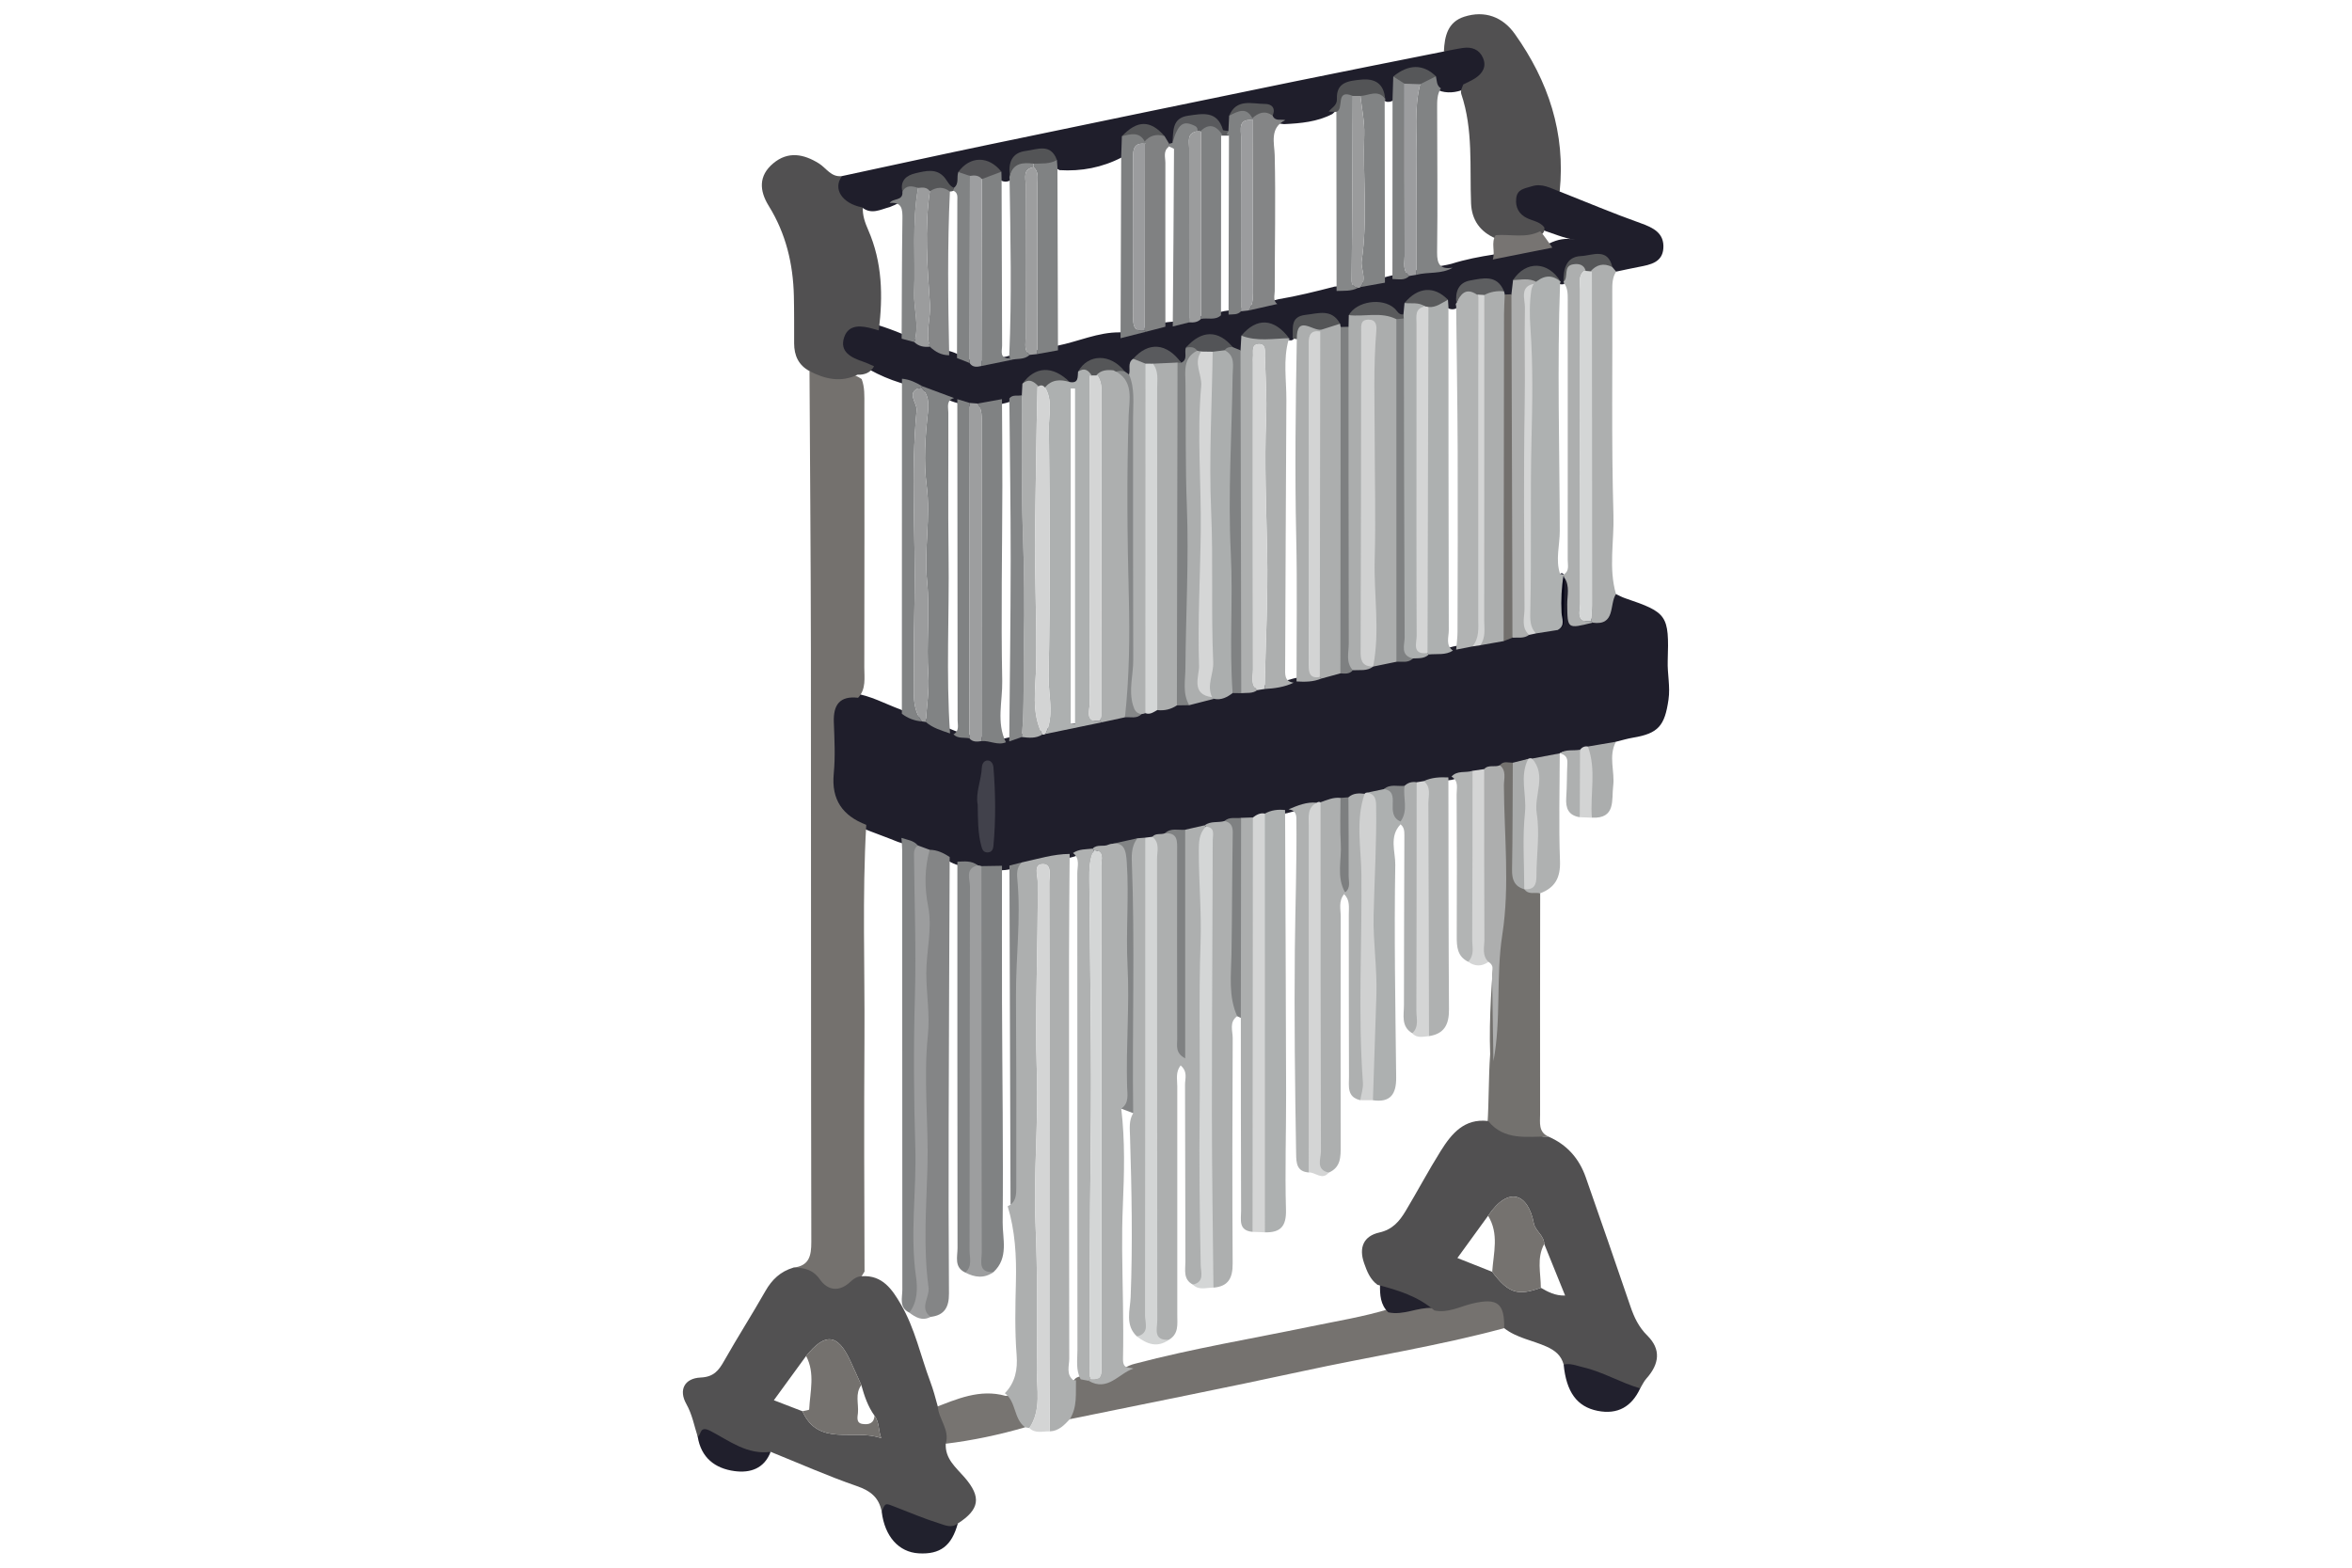 <svg width="480" viewBox="0 0 480 320">
<path fillRule="evenodd" clipRule="evenodd" fill="#1F1E2B" d="M329.792 121.268c.604.278 1.188.612 1.814.825 8.694 2.95 9.046 3.447 8.743 12.838-.085 2.631.549 5.195.158 7.896-.769 5.303-2.043 6.886-7.256 7.751-1.17.195-2.314.55-3.47.831-1.542 1.08-3.193 1.858-5.123 1.873-.785.094-1.562.246-2.335.421-1.325.579-2.679-.766-4.002.067l-.004.005c-1.383 1.424-3.321 1.25-5.02 1.764-.38.084-.767.137-1.15.185-1.138.075-2.211.495-3.335.64-.9.121-1.797.266-2.667.543-1.044.271-2.106.463-3.14.786-.7.202-1.415.323-2.135.426-1.44.147-2.858.392-4.202.97-.353.103-.714.157-1.079.185-1.629.17-3.247.39-4.82.868-.525.167-1.063.288-1.603.394l-2.681.635c-1.263.2-2.559.205-3.787.619-1.064.272-2.153.434-3.2.777-.352.112-.709.189-1.071.249-1.083.131-2.165.266-3.21.607-.534.158-1.079.26-1.63.332-1.298.125-2.542.533-3.821.75-.367.067-.739.105-1.111.136-1.864.118-3.621.729-5.41 1.189-.357.115-.722.194-1.09.259-1.292.154-2.572.363-3.808.793-.911.283-1.813.602-2.748.799-.763.147-1.535.189-2.31.213-1.147.006-2.283.114-3.382.479-1.308.341-2.685.335-3.963.816-1.311.372-2.593.859-3.952 1.044-1.312.154-2.655.058-3.93.504-.904.251-1.803.521-2.696.81-.546.17-1.105.271-1.671.337-.562.079-1.127.134-1.691.201-1.855.386-3.735.653-5.568 1.147-1.114.297-2.26.451-3.362.803-1.324.33-2.702.399-4.001.854-.384.119-.773.202-1.167.273-2.976.491-5.925 1.12-8.883 1.701-1.003.076-1.958.402-2.941.589-.595.122-1.196.179-1.801.2-1.199.029-2.398.025-3.593-.103-.388-.044-.771-.125-1.148-.224-1.26-.465-2.606-.476-3.911-.709-.739-.161-1.403-.496-2.053-.866-1.25-.729-2.639-1.11-3.998-1.57-.86-.303-1.691-.675-2.534-1.025-1.22-.514-2.483-.896-3.747-1.287-2.487-1.007-5.016-1.897-7.508-2.9-4.638-1.664-6.857-4.946-6.765-9.877.076-4.045-.101-8.096.08-12.139.146-3.275 1.643-5.364 5.194-5.435 3.378.479 6.343 2.157 9.489 3.312 1.362.671 2.802 1.141 4.255 1.574.352.1.691.236 1.025.383 1.552.866 3.248 1.39 4.898 2.021.327.116.646.256.964.394.952.409 1.982.542 2.972.812.821.241 1.655.404 2.514.427 1.555-.037 3.069.522 4.635.285.342-.09.686-.161 1.028-.24.879-.222 1.733-.525 2.623-.697 1.297-.205 2.629-.216 3.866-.746.371-.152.75-.266 1.135-.366 3.555-.979 7.296-.933 10.829-2.011 1.541-.431 3.053-.988 4.666-1.103 1.122-.075 2.261-.028 3.348-.411.352-.127.71-.226 1.07-.324.902-.246 1.789-.545 2.705-.746 1.309-.21 2.602-.501 3.893-.806.754-.146 1.519-.211 2.279-.302 1.701-.282 3.374-.68 5.032-1.15 1.31-.323 2.623-.641 3.937-.956.564-.122 1.139-.178 1.716-.203 1.125-.031 2.246-.11 3.327-.476.545-.158 1.103-.262 1.665-.337 1.872-.245 3.683-.752 5.492-1.264.359-.113.727-.188 1.097-.246 1.436-.201 2.915-.037 4.321-.495 1.448-.575 3.041-.49 4.507-.995.835-.206 1.67-.405 2.488-.672 1.186-.335 2.438-.32 3.609-.726.343-.123.691-.216 1.043-.3 1.445-.261 2.845-.738 4.304-.936 1.105-.102 2.211-.203 3.272-.566 1.095-.293 2.217-.462 3.3-.801 1.472-.378 3.021-.296 4.48-.75.36-.112.73-.188 1.104-.25 1.106-.14 2.215-.268 3.287-.608.538-.157 1.089-.258 1.646-.328 1.483-.125 2.891-.614 4.338-.917.727-.157 1.435-.396 2.166-.536 1.097-.191 2.206-.316 3.27-.673.541-.159 1.09-.263 1.645-.34 1.439-.234 2.913-.369 4.01-1.506 1.41-2.757-.316-5.97 1.279-8.687 1.342-.929 1.616.25 1.9 1.063.491 1.408.412 2.915.34 4.373-.143 2.858 1.103 3.596 3.642 2.603 1.812-.435 3.001-1.436 3.399-3.362.169-.812.33-1.92 1.684-1.664z"/><path fill-rule="evenodd" clip-rule="evenodd" fill="#74716E" d="M175.127 142.43c-3.76-.431-5.087 1.449-4.958 4.987.128 3.495.321 7.025-.015 10.491-.521 5.365 1.834 8.615 6.632 10.462-.838 14.58-.274 29.173-.366 43.761-.1 15.806-.049 31.612.015 47.415-2.733 4.739-5.98 5.568-9.92 2.264-1.452-1.22-3.382-1.599-4.628-3.052 3.212-.356 3.695-2.339 3.688-5.233-.09-40.184-.037-80.367-.084-120.551-.023-19.076-.186-38.152-.286-57.228 3.565.419 7.36-.651 10.648 1.634.642 1.697.549 3.47.55 5.226.018 17.879.027 35.758-.014 53.637-.003 2.117.408 4.382-1.262 6.187z"/><path fill-rule="evenodd" clip-rule="evenodd" fill="#1F1E2B" d="M318.3 39.092c5.487 2.168 10.927 4.472 16.482 6.445 2.653.942 4.896 2.05 4.676 5.169-.202 2.857-2.661 3.332-4.956 3.768-1.565.298-3.12.645-4.681.971-.675.275-.986-.173-1.294-.64-3.946-3.173-7.239-2.267-8.717 2.407-.177.35-.438.621-.774.816l-.572.004-.498-.274c-3.356-3.073-5.597-3.117-8.182-.151-.217.929-.333 1.89-.935 2.683-.499.395-1.059.473-1.663.324-.357-.162-.674-.386-.951-.662-3.774-3.282-6.892-2.559-8.278 1.936-.14.372-.349.699-.619.988-.545.307-1.107.335-1.686.109-.489-.326-.821-.789-1.117-1.279-2.533-1.814-4.898-2.356-6.786.863-.235.718-.478 1.433-1.071 1.953-2.566.302-4.427-2.399-7.146-1.638-1.223.342-2.817-.161-3.166 1.731-.155.77-.372 1.513-.855 2.15-.488.412-1.048.505-1.656.362-.355-.157-.67-.378-.944-.651-4.468-2.699-7.069-2.023-8.486 2.214-.191.343-.461.604-.814.772-.386.036-.749-.041-1.09-.223-3.845-3.075-5.199-3.094-8.122-.102-.208.935-.329 1.898-1.009 2.65-.783.442-1.498.27-2.176-.234-3.468-2.965-5.312-2.967-8.204.005-.326 1.054-.325 2.308-1.678 2.724-2.998-1.386-5.891-4.354-9.227-.618-.666.896-.725 2.109-1.528 2.933-.609.228-1.099-.017-1.559-.384-3.521-2.762-5.627-2.719-8.125.179-.365 1.136-.763 2.237-2.256 2.21-3.005-1.211-6.022-3.826-8.991.067-.207.731-.448 1.443-.919 2.053-.748.678-1.69.954-2.608 1.283-.556.192-1.125.332-1.701.446-1.524.332-3.031.781-4.616.731-.583.005-1.159-.053-1.731-.161-.927-.192-1.821-.511-2.732-.768-.364-.09-.718-.209-1.07-.337-2.084-.803-4.254-1.376-6.292-2.308-1.392-.619-2.859-1.021-4.306-1.49-2.128-.665-4.168-1.533-6.121-2.612-.952-.505-2.002-.768-2.969-1.228-2.255-1.073-3.856-2.74-3.242-5.345.632-2.677 2.883-3.266 5.364-3.116.805.048 1.589.218 2.344.498 1.719.536 3.415 1.151 5.079 1.848.845.384 1.696.761 2.583 1.05l3.065 1.037c1.278.596 2.576 1.141 3.973 1.406.687.176 1.337.447 1.975.749.777.365 1.541.758 2.342 1.069.819.291 1.651.352 2.502.143 1.787-.573 3.692-.464 5.479-1.017 1.31-.321 2.671-.38 3.958-.809.567-.16 1.144-.264 1.726-.342 1.368-.147 2.68-.551 4.009-.874 4.289-.836 8.341-2.787 12.817-2.735 1.704-.297 3.44-.412 5.104-.931 1.295-.357 2.556-.843 3.891-1.052.562-.092 1.129-.138 1.695-.19 1.123-.067 2.179-.497 3.288-.641.912-.128 1.814-.306 2.701-.565 1.258-.302 2.556-.395 3.798-.77.539-.151 1.087-.247 1.641-.31.922-.094 1.828-.266 2.711-.562.548-.182 1.105-.324 1.67-.443 1.922-.525 3.909-.731 5.822-1.292 3.878-.646 7.684-1.605 11.485-2.584 1.37-.2 2.784-.041 4.125-.495.368-.117.747-.202 1.126-.276 1.497-.228 2.945-.69 4.426-1.005.736-.157 1.453-.4 2.195-.542 1.116-.193 2.243-.331 3.324-.699.561-.167 1.129-.282 1.704-.372 2.294-.548 4.661-.677 6.945-1.259 2.844-.903 5.764-1.457 8.706-1.913 3.752-.753 7.529-1.356 11.25-2.24 1.675-.809 3.416-1.226 5.302-.731-2.421-.365-4.604-1.374-6.881-2.082-.636-.251-1.254-.524-1.875-.792-2.368-1.025-4.293-2.407-4.11-5.364.114-1.856 1.221-2.977 2.942-3.444 2.576-.7 5.116-1.072 6.76 1.806z"/><path fill-rule="evenodd" clip-rule="evenodd" fill="#75726F" d="M218.331 289.684c.015-2.655-.881-5.401.795-7.889.353-.572.907-.789 1.536-.883.608-.054 1.207.014 1.798.15 3.729 1.387 6.064-2.002 9.186-2.7 11.802-3.115 23.838-5.104 35.772-7.581 5.425-1.126 10.908-1.999 16.225-3.633 2.883-.32 5.74-2.081 8.663-.163 2.601-.61 5.246-1.078 7.785-1.882 1.742-.549 3.475-.732 5.172-.393 3.176.633 3.777 3.097 1.712 6.395-13.533 3.665-27.393 5.801-41.075 8.77-15.822 3.433-31.711 6.553-47.569 9.809z"/><path fill-rule="evenodd" clip-rule="evenodd" fill="#515051" d="M179.341 67.438l-1.15-.322c-2.346-.67-4.982-.999-5.904 1.71-1.023 3.005 1.461 4.2 3.911 5.016.748.25 1.457.613 2.185.924-.742 1.326-1.934 1.769-3.376 1.72-3.41 1.641-6.64.906-9.801-.74-2.256-1.215-3.133-3.188-3.138-5.657-.006-3.221.021-6.442-.053-9.662-.151-6.558-1.626-12.752-5.126-18.394-1.916-3.087-2.119-6.149.905-8.684 3.042-2.551 6.24-1.912 9.326.01 1.531.954 2.513 2.892 4.734 2.578-.261 3.229 1.977 4.798 4.231 6.356-.086 1.654.437 3.139 1.096 4.641 2.891 6.593 3.036 13.499 2.16 20.504z"/><path fill-rule="evenodd" clip-rule="evenodd" fill="#1F1E2B" d="M175.92 42.323c-4.093-.796-6.03-3.837-4.068-6.387 9.998-2.145 19.984-4.338 29.994-6.424 20.788-4.332 41.585-8.624 62.386-12.894 10.139-2.082 20.294-4.078 30.442-6.112.95-.788 1.995-1.375 3.237-1.559 2.356-.348 4.382.2 5.42 2.505.99 2.199-.029 3.907-1.783 5.272-.641.499-1.344.899-2.077 1.246-1.704.747-3.453 1.164-5.314.672-1.087-.35-1.651-1.195-2.053-2.187-2.184-2.535-4.427-2.208-6.7-.131-.299 1.276-.134 2.644-.794 3.841-.395.528-.936.681-1.561.624-.381-.103-.705-.304-.972-.594-.898-2.028-2.346-3.078-4.679-2.883-2.369.199-3.545 1.449-3.917 3.726-.153.936-.857 1.629-1.582 2.241-3.088 1.597-6.448 1.901-9.842 2.06-.976-.077-1.904-.265-2.512-1.146-2.478-2.906-5.081-2.878-7.554.092-.204.918-.332 1.863-.946 2.632-.779.517-1.468.345-2.175-.205-4.929-3.836-7.11-3.231-9.132 2.514-.292.275-.634.441-1.034.485-.876-.053-1.378-.629-1.82-1.289-3.021-2.776-4.324-2.73-6.909.255-.177 1.208-.225 2.45-1.057 3.455-3.991 2.066-8.24 2.875-12.709 2.596-.59-.278-.945-.774-1.222-1.336-.963-2.249-2.871-2.09-4.773-1.807-2.432.361-3.193 2.145-3.468 4.291-.142.373-.357.695-.638.977-.561.29-1.129.3-1.705.047-.479-.361-.796-.847-1.061-1.372-2.806-2.497-3.976-2.462-6.796.216-.281 1.094-.334 2.317-1.605 2.848-1.394.234-2.091-.894-3.06-1.532-3.056-2.009-5.598-1.091-7.003 2.484-.516 1.62-1.908 2.167-3.3 2.72-1.879.492-3.757 1.617-5.658.059z"/><path fill-rule="evenodd" clip-rule="evenodd" fill="#515051" d="M298.629 17.24c.836-.435 1.72-.798 2.498-1.317 1.491-.993 2.291-2.387 1.506-4.144-.748-1.674-2.249-2.252-4.023-2-1.319.187-2.624.481-3.936.727.132-3.102.771-6.017 4.152-7.095 4.199-1.34 7.85.038 10.322 3.517 6.853 9.644 10.381 20.225 9.151 32.164-1.857-.644-3.539-1.766-5.756-1.046-1.465.475-2.919.537-3.116 2.494-.187 1.852.596 3.182 2.176 3.967 1.188.589 2.609.715 3.521 1.841.269.844-.248 1.329-.816 1.793-2.956 1.477-6.013 1.172-9.094.517-3.158-1.338-4.864-3.769-4.998-7.15-.297-7.478.466-15.042-1.997-22.329-.214-.634.186-1.308.41-1.939z"/><path fill-rule="evenodd" clip-rule="evenodd" fill="#73716E" d="M315.972 231.991c-.398.021-.879-.095-1.181.087-4.6 2.75-8.216 1.404-11.219-2.622.303-4.742.201-9.499.542-14.251-.529-15.266 2.519-30.385 1.678-45.668-.243-4.419-.521-8.911.31-13.339.728-.943 1.725-.497 2.633-.509 1.304 1.461 1.02 3.274 1.037 4.987.056 4.967-.029 9.932.051 14.898.021 1.43-.413 2.977.679 4.241.294.267.595.536.906.785.849.779 2.171.784 2.916 1.744-.014 15.05-.046 30.099-.019 45.147.004 1.643-.371 3.555 1.667 4.5z"/><path fill-rule="evenodd" clip-rule="evenodd" fill="#AFB1B1" d="M314.323 182.345c-1.079-.266-2.395.373-3.225-.845 1.317-1.408 1.247-3.175 1.27-4.92.097-7.245.183-14.493.303-21.739l5.647-1.064c-.014 7.324-.218 14.655.047 21.969.123 3.381-.982 5.442-4.042 6.599z"/><path fill-rule="evenodd" clip-rule="evenodd" fill="#777471" d="M205.228 284.932c2.248-.333 3.607.218 3.381 2.914-.095 1.141.382 2.328.599 3.495-5.311 1.547-10.706 2.683-16.197 3.358-.726-2.463-2.387-4.611-2.459-7.296 4.721-1.834 9.396-3.946 14.676-2.471z"/><path fill-rule="evenodd" clip-rule="evenodd" fill="#21202D" d="M319.114 278.54c.28-.72.44-2 1.402-1.604 4.646 1.912 9.588 3.114 13.945 5.719.176.105.185.491.271.748-1.732 3.729-4.593 5.396-8.685 4.584-4.224-.841-6.383-3.846-6.933-9.447z"/><path fill-rule="evenodd" clip-rule="evenodd" fill="#21212D" d="M179.944 308.599c.124-1.7-.285-3.492 2.733-2.135 4.109 1.85 8.514 3.043 12.793 4.518-1.246 4.567-3.583 6.348-7.99 6.089-4.065-.241-6.924-3.455-7.536-8.472z"/><path fill-rule="evenodd" clip-rule="evenodd" fill="#201F2C" d="M142.391 293.266l.435-2.866 14.449 5.95c-1.313 3.445-4.179 4.361-7.367 3.934-4-.535-6.826-2.737-7.517-7.018z"/><path fill-rule="evenodd" clip-rule="evenodd" fill="#ABADAD" d="M324.063 152.382l5.72-.973c-1.586 2.943-.185 6.067-.565 9.062-.352 2.771.604 6.677-4.348 6.434-2.151-4.736-1.097-9.651-.807-14.523z"/><path fill-rule="evenodd" clip-rule="evenodd" fill="#AEB0B0" d="M318.322 153.771c1.26-.9 2.757-.471 4.131-.74 1.91 4.6 1.965 9.193-.053 13.778-2.328-.359-2.908-1.854-2.76-3.993.165-2.364.118-4.742.231-7.11.058-1.164-.522-1.698-1.549-1.935z"/><path fill-rule="evenodd" clip-rule="evenodd" fill="#D3D4D4" d="M322.4 166.81c.019-4.593.035-9.185.053-13.778.425-.492.934-.779 1.609-.649 1.753 4.758.434 9.689.807 14.523l-2.469-.096z"/><path fill-rule="evenodd" clip-rule="evenodd" fill="#ADAFAF" d="M243.441 262.213c-2.032-1.063-1.515-3.011-1.521-4.69-.05-12.038-.021-24.075-.077-36.114-.006-1.225.602-2.651-.901-3.932-1.072 1.375-.679 2.864-.682 4.223-.016 15.573.002 31.148.003 46.722 0 1.871.333 3.865-1.712 5.049-1.815.992-2.778.162-3.323-1.555-.334-1.055-.278-2.144-.279-3.225-.014-31.55-.002-63.1-.011-94.65 0-1.086.058-2.164.233-3.236.694-.811 1.733-.386 2.562-.713 2.869-1.067 3.277.703 3.29 2.879.039 6.238.01 12.476.016 18.714.007 6.187-.01 12.374.01 18.562-.008-12.205-.012-24.407.01-36.61.002-1.46-.312-3.015.82-4.273l4.004-.913.335.642c-.072 28.747 0 57.496.078 86.247.005 1.618.138 3.256-.223 4.848-.304 1.338-.655 2.781-2.632 2.025z"/><path fill-rule="evenodd" clip-rule="evenodd" fill="#ABADAD" d="M275.211 66.705l.054-2.375c3.488-1.827 6.869-2.081 10.048.677 1.165 3.392.672 6.932.77 10.394.259 9.211.28 18.447-.064 27.643-.354 9.433.272 18.834.077 28.249-.028 1.377-.081 2.721-1.112 3.792l-4.751.978c-1.436-3.636-.457-7.445-.673-11.16-.476-8.236.316-16.506.135-24.745-.235-10.665.007-21.322-.229-32.015-.581 1.332-.583 2.767-.584 4.167-.018 12.322-.083 24.643.215 36.966.183 7.567-.268 15.146-.095 22.721.033 1.464-.229 3.033 1.242 4.063-1.249.984-2.736.656-4.147.752-2.702-.874-1.955-3.214-1.966-5.045-.084-14.469-.043-28.939-.044-43.408-.001-5.544-.02-11.088.011-16.633.006-1.746-.167-3.55 1.113-5.021z"/><path fill-rule="evenodd" clip-rule="evenodd" fill="#848586" d="M193.815 174.926c-.073 18.238-.166 36.479-.21 54.716-.028 11.47-.022 22.938.062 34.405.02 2.731-.896 4.437-3.752 4.758-2.228.038-1.703-1.665-1.729-2.881-.335-15.655.104-31.313.049-46.969-.037-10.347-1.164-20.741.219-31.115.403-3.026-.863-6.144-.599-9.28.159-1.88.018-3.851 1.875-5.097 1.534.006 2.835.662 4.085 1.463z"/><path fill-rule="evenodd" clip-rule="evenodd" fill="#ADAFAF" d="M252.487 207.428c-1.682 1.21-.906 2.993-.915 4.494-.071 15.332-.105 30.664-.009 45.995.02 2.937-.858 4.672-3.919 4.917-1.738-1.78-1.271-4.042-1.28-6.16-.131-28.24.042-56.48-.036-84.719-.004-1.076.141-2.167-.234-3.217l-.211-.29c1.205-.907 2.697-.468 4.013-.855 2.931-.705 2.728 1.571 2.778 3.183.235 7.544.243 15.103-.15 22.634-.245 4.69 1.013 9.357-.037 14.018z"/><path fill-rule="evenodd" clip-rule="evenodd" fill="#ADB0B0" d="M262.264 165.343c.072 19.233.165 38.465.208 57.697.019 7.963-.251 15.93-.028 23.885.096 3.383-1.108 4.71-4.3 4.617-1.402-1.578-1.229-3.523-1.19-5.405.34-16.906-.222-33.814.21-50.729.202-7.945 0-15.952-.212-23.926-.05-1.88-.214-3.826 1.184-5.408 1.289-.727 2.68-.886 4.128-.731z"/><path fill-rule="evenodd" clip-rule="evenodd" fill="#808283" d="M204.487 176.727c0 9.343-.029 18.685.005 28.026.054 14.908.274 29.818.134 44.726-.032 3.398 1.279 7.277-1.885 10.188-2.136 1.051-3.001-.168-3.435-1.989-.316-1.324-.181-2.695-.182-4.047-.006-23.683-.015-47.366.015-71.048.002-1.981-.463-4.108 1.155-5.789l4.193-.067z"/><path fill-rule="evenodd" clip-rule="evenodd" fill="#ADAFAF" d="M274.305 182.525c-1.186 1.413-.68 3.104-.684 4.672-.038 15.56-.037 31.119-.011 46.678.005 2.23.056 4.396-2.432 5.482-2.003.784-2.288-.812-2.652-2.045-.384-1.301-.201-2.689-.201-4.038-.006-21.238-.019-42.475.013-63.714.003-1.986-.431-4.105 1.158-5.794 1.322-.471 2.615-1.07 4.078-.897 1.156 1.166 1.152 2.662 1.148 4.143-.017 4.963.091 9.925-.004 14.89l-.413.623z"/><path fill-rule="evenodd" clip-rule="evenodd" fill="#ACAEAE" d="M306.94 59.469c.073.211.125.429.156.65 1.175 1.513 1.03 3.305 1.032 5.05.016 20.111.016 40.223 0 60.334-.003 1.876.187 3.819-1.265 5.364l-4.778.844c-.539-1.159-.379-2.397-.379-3.607-.004-21.021-.011-42.041 0-63.061.002-1.487-.099-2.992.504-4.417 1.182-1.99 2.744-2.443 4.73-1.157zM273.486 66.082l.118.664c1.053 1.281.802 2.822.803 4.29.018 20.72.019 41.441-.003 62.162-.002 1.457.306 3.014-.854 4.255l-3.893 1.063-.57-.522c-.669-1.082-.749-2.293-.745-3.515.073-21.727-.225-43.454.105-65.175.064-.477.2-.94.388-1.383 1.112-1.71 2.561-2.586 4.651-1.839zM240.183 143.986c-1.218.812-2.555 1.124-4.008.957-1.233-1.142-1.22-2.661-1.217-4.153.031-22.104-.127-44.208.072-66.313 1.987-1.856 3.958-2.707 5.862.106.647 1.553.476 3.195.477 4.807.021 19.603.035 39.206-.009 58.809-.005 1.983.419 4.106-1.177 5.787z"/><path fill-rule="evenodd" clip-rule="evenodd" fill="#ABAEAE" d="M251.557 141.47c-1.123.859-2.316 1.491-3.804 1.175l-.668-.296c-.941-.754-1.118-1.772-1.065-2.906.964-20.625-.316-41.263.347-61.89.063-2.006-.282-4.079.885-5.924.789-.755 1.735-.875 2.759-.679 2.139.848 2.492 2.6 2.428 4.638-.593 18.521.425 37.048-.294 55.57-.135 3.444 1.209 6.962-.588 10.312z"/><path fill-rule="evenodd" clip-rule="evenodd" fill="#ADB0B0" d="M285.826 168.272c-2.38 2.459-1.03 5.617-1.075 8.269-.249 14.464.026 28.937.183 43.404.036 3.318-1.124 5.174-4.743 4.639-1.354-2.04-1.243-4.489-1.081-6.626.902-11.862.034-23.716.242-35.564.121-6.884.759-13.747-.323-20.604l3.415-.715c1.808-.741 2.308.451 2.635 1.819.33 1.381.201 2.858.895 4.163.127.428.078.833-.148 1.215z"/><path fill-rule="evenodd" clip-rule="evenodd" fill="#AEB0B0" d="M232.035 272.8c-2.501-2.304-1.391-5.462-1.292-8.004.429-10.958.205-21.891-.125-32.836-.048-1.601-.259-3.254.646-4.738-1.529-2.311-1.175-4.944-1.181-7.476-.03-14.591.208-29.182-.125-43.771-.044-1.934.104-3.842 2.168-4.864l1.602-.125c1.011 1.064 1.192 2.392 1.193 3.774.014 31.455.044 62.91-.052 94.366-.006 1.704.182 4.061-2.834 3.674z"/><path fill-rule="evenodd" clip-rule="evenodd" fill="#D3D5D5" d="M232.035 272.8c2.649-.642 1.636-2.805 1.639-4.347.058-32.488.049-64.979.053-97.468l1.445-.182c1.586 1.238.956 2.997.957 4.536.033 31.396.012 62.795.05 94.193.002 1.661-.933 4.151 2.373 3.937-2.372 1.716-4.483.891-6.517-.669z"/><path fill-rule="evenodd" clip-rule="evenodd" fill="#818384" d="M185.569 267.932c-2.143-1.045-1.417-2.996-1.418-4.668-.022-29.933-.021-59.866-.033-89.801 0-.812-.1-1.622-.153-2.434 1.166.407 2.479.494 3.352 1.541 1.196 4.381.601 8.894.554 13.289-.153 14.439.038 28.866.25 43.302.157 10.621-.339 21.252-.199 31.888.031 2.241 1.134 5.551-2.353 6.883z"/><path fill-rule="evenodd" clip-rule="evenodd" fill="#9C9D9E" d="M185.569 267.932c1.747-2.175 1.685-5.146 1.377-7.286-1.271-8.818.126-17.601-.146-26.397-.314-10.168-.381-20.415-.087-30.635.279-9.749-.096-19.515-.186-29.272-.007-.716.199-1.327.79-1.771l2.413.893c-1.072 3.838-1.065 7.686-.306 11.592.878 4.514-.379 9.033-.382 13.569-.002 4.228.773 8.412.32 12.723-.937 8.926.164 17.925-.086 26.923-.226 8.12-.883 16.377.222 24.494.277 2.04-1.964 4.238.416 6.041-1.687.901-3.036.113-4.345-.874z"/><path fill-rule="evenodd" clip-rule="evenodd" fill="#AFB1B1" d="M267.085 239.324c-2.457-.182-2.536-1.913-2.568-3.789-.237-13.879-.402-27.751-.265-41.637.088-8.941.424-17.889.316-26.838-.015-1.231-.543-1.69-1.6-1.863 1.846-.764 3.683-1.557 5.757-1.345-.431 1.993-.422 4.015-.425 6.042-.021 21.211.016 42.425-.006 63.639-.001 2 .318 4.096-1.209 5.791z"/><path fill-rule="evenodd" clip-rule="evenodd" fill="#ACAEAE" d="M247.753 142.645l-5.051 1.299c-1.806-.705-1.65-2.288-1.646-3.767.071-20.827-.029-41.654-.006-62.482.004-2.462.9-4.6 2.336-6.545.456-.1.911-.072 1.354.081 1.747 2.637 1.64 5.709 1.38 8.559-.739 8.089-.222 16.176-.13 24.244.133 11.607-.457 23.21-.024 34.813.051 1.362-.199 2.758 1.397 3.458l.39.34z"/><path fill-rule="evenodd" clip-rule="evenodd" fill="#AFB1B1" d="M295.591 158.691c.028 15.79.019 31.582.119 47.371.019 3.002-.92 4.966-4.074 5.431-.976-.888-1.302-2.047-1.295-3.302.099-16.251-.362-32.503.231-48.75 1.597-.762 3.296-.83 5.019-.75z"/><path fill-rule="evenodd" clip-rule="evenodd" fill="#D4D5D5" d="M258.135 166.073l.009 85.469-2.525-.097c-1.317-1.454-1.131-3.258-1.131-5.004-.01-24.866-.009-49.731-.004-74.598.002-1.758-.11-3.544 1.207-4.984.727-.529 1.476-.999 2.444-.786z"/><path fill-rule="evenodd" clip-rule="evenodd" fill="#9D9E9F" d="M200.294 176.793c.013 26.294.015 52.59.062 78.884.003 1.701-.854 4.131 2.385 3.989-1.893 1.35-3.812 1.091-5.741.089-.2-1.473-.334-2.945-.333-4.441.016-24.481.006-48.967.017-73.449.001-1.213-.107-2.447.292-3.623.411-1.212.894-2.372 2.563-1.606.262.006.514.056.755.157z"/><path fill-rule="evenodd" clip-rule="evenodd" fill="#ACAEAE" d="M255.69 166.859c-.023 28.195-.048 56.391-.072 84.586-2.941-.244-2.328-2.514-2.335-4.287-.048-13.124-.041-26.248-.05-39.374-1.692-3.868-.973-8.04-.932-11.968.084-8.342-.02-16.689.147-25.031.027-1.331-.182-2.725.838-3.844l2.404-.082z"/><path fill-rule="evenodd" clip-rule="evenodd" fill="#818384" d="M199.54 176.635c-2.667.655-1.583 2.833-1.587 4.354-.071 24.731-.044 49.461-.086 74.192-.003 1.544.621 3.282-.866 4.574-2.339-1.092-1.583-3.248-1.586-5.018-.044-26.279-.031-52.559-.031-78.839 1.441-.069 2.904-.258 4.156.737z"/><path fill-rule="evenodd" clip-rule="evenodd" fill="#ACADAD" d="M308.455 60.072l.332-2.901c1.743-1.354 3.416-1.871 4.845.421l-.222.299c-1.343 1.903-1.218 4.111-1.135 6.243.485 12.534-.407 25.067-.014 37.594.29 9.297-.031 18.58-.206 27.867-1.031.779-2.24.504-3.393.566-1.161-1.246-.843-2.807-.845-4.264-.023-20.486-.02-40.972-.008-61.458.004-1.48-.174-3 .646-4.367z"/><path fill-rule="evenodd" clip-rule="evenodd" fill="#D4D5D5" d="M267.085 239.324c.003-23.628.006-47.257.011-70.884.001-1.72-.351-3.569 1.63-4.588.239-.187.497-.215.771-.086.012 23.762.001 47.522.078 71.283.006 1.508-1.118 3.705 1.604 4.308-1.378 1.661-2.729-.128-4.094-.033z"/><path fill-rule="evenodd" clip-rule="evenodd" fill="#848687" d="M206.231 245.814c-.075-23.045-.15-46.09-.226-69.134l2.55-.646c1.203 12.604-.323 25.205-.063 37.815.233 11.296.049 22.6.049 34.002-1.667.52-1.378-1.532-2.31-2.037z"/><path fill-rule="evenodd" clip-rule="evenodd" fill="#AFB1B1" d="M230.412 76.436c.343-1.052-.383-2.389.852-3.204 1.483-.301 2.587.157 3.203 1.598.654 1.558.453 3.203.454 4.816.015 20.041.019 40.081-.004 60.122-.003 1.994.398 4.109-1.166 5.807-.254.092-.517.154-.786.186-1.943.747-2.179-.621-2.641-1.979-1.271-3.737-.146-7.512-.144-11.239.01-14.433-.497-28.875.017-43.296.152-4.275-.823-8.567.215-12.811z"/><path fill-rule="evenodd" clip-rule="evenodd" fill="#D0D1D1" d="M279.028 161.79c1.471.281 1.795 1.168 1.818 2.626.122 7.506-.353 14.992-.519 22.483-.117 5.343.737 10.747.573 16.146-.219 7.181-.473 14.358-.711 21.538l-2.583-.014c-1.383-2.652-1.107-5.564-1.086-8.366.124-16.132-.07-32.261-.026-48.391.006-2.122-.369-4.451 2.002-5.786.138-.17.315-.249.532-.236z"/><path fill-rule="evenodd" clip-rule="evenodd" fill="#ABAEAE" d="M286.418 64.177l.217-2.322c1.604-.672 3.308-1.773 4.105.968-.573 1.289-.444 2.661-.444 4.011-.015 20.623-.019 41.246.008 61.87.002 1.583-.401 3.304 1.027 4.588l.268.3c-.922.898-2.107.743-3.237.811-2.394.711-2.341-1.04-2.507-2.52-.379-3.374-.009-6.752-.034-10.129-.138-18.687-.001-37.374.082-56.06.095-.532.266-1.038.515-1.517z"/><path fill-rule="evenodd" clip-rule="evenodd" fill="#ADAEAE" d="M304.783 216.618c-.086-5.657-.161-11.312-.27-16.967-.021-1.141.63-2.459-.737-3.308-2.017-.368-2.002-2.048-2.017-3.468-.104-10.831-.073-21.663-.035-32.497.005-1.266.389-2.393 1.168-3.387.885-1.011 2.199-.289 3.209-.794 1.395 1.168.813 2.769.819 4.179.055 10.138 1.221 20.458-.317 30.355-1.349 8.681-.197 17.353-1.82 25.887z"/><path fill-rule="evenodd" clip-rule="evenodd" fill="#D4D5D5" d="M300.491 131.953c-.007-22.694-.019-45.389-.007-68.082.001-1.298-.403-2.75.916-3.748.531-.378 1.037-.326 1.521.093-.002 22.136 0 44.273-.019 66.411-.002 1.727.351 3.535-.816 5.085l-1.595.241z"/><path fill-rule="evenodd" clip-rule="evenodd" fill="#D4D6D6" d="M233.75 145.575l.021-71.352c.508-.555 1.01-.56 1.506.016 1.234 1.524.874 3.341.875 5.066.021 21.88.019 43.759.022 65.639-.755.41-1.466.994-2.424.631z"/><path fill-rule="evenodd" clip-rule="evenodd" fill="#D4D5D5" d="M312.056 129.596c-1.685-1.543-.924-3.566-.932-5.368-.063-13.837-.199-27.678.035-41.513.112-6.666-.072-13.323.047-19.978.031-1.624-1.218-4.5 2.205-4.847.704 23.801-.031 47.603.054 71.404l-1.409.302z"/><path fill-rule="evenodd" clip-rule="evenodd" fill="#858788" d="M230.412 76.436c1.227 2.85.824 5.854.826 8.816.01 16.491-.024 32.982.036 49.474.012 3.058-.965 6.089-.06 9.19.311 1.067.664 1.7 1.751 1.845-.973 1.018-2.236.543-3.385.66-1.478-4.43-.76-9.041-.542-13.477.27-5.465-.203-10.873-.123-16.298.161-10.925-.604-21.853.366-32.799.183-2.069 1.264-5.778-2.136-7.426.425-1.615 1.314-1.438 2.371-.615l.896.63z"/><path fill-rule="evenodd" clip-rule="evenodd" fill="#AEB0B0" d="M278.497 162.027c-1.882 5.416-.719 11.012-.659 16.474.158 14.162-.724 28.335.308 42.49.086 1.173-.347 2.385-.537 3.579-2.781-.626-2.299-2.88-2.306-4.792-.04-11.028-.025-22.058-.037-33.087-.002-1.457.281-2.99-.96-4.166l.207-.375c-.173-5.189-.063-10.382-.08-15.573-.004-1.319-.146-2.684.758-3.831.965-.864 2.122-.854 3.306-.719z"/><path fill="#ADAFAF" d="M262.277 136.25c.075-18.198.146-36.396.25-54.593.022-4.103-.698-8.237.453-12.299l.182-.121-.08-.203c-3.184-1.356-6.438-1.418-9.742-.523l-.17 2.995c-1.19 1.506-1.055 3.298-1.06 5.047-.066 19.994-.015 39.988.009 59.981.003 1.729-.246 3.559 1.197 4.958 1.104-.117 2.278.138 3.263-.616-1.405-1.159-.861-2.767-.863-4.183-.033-20.871-.02-41.741-.017-62.612 0-.406-.038-.817.009-1.219.113-.997-.403-2.517 1.127-2.612 1.601-.098 1.278 1.437 1.308 2.438.13 4.273.42 8.557.248 12.821-.366 9.121.046 18.22.214 27.332.173 9.259-.316 18.532-.515 27.799 2.04-.116 4.048-.384 5.916-1.287-1.941-.273-1.734-1.76-1.729-3.103z"/><path fill="#ACAEAE" d="M268.321 133.601c-.02-20.464-.036-40.928-.004-61.39.003-1.594-.335-3.304 1.117-4.555l.261-.369c-.984-1.946-2.795-1.945-4.439-1.504-1.627.436-.837 1.976-1.003 3.111.153.018.288.129.401.349-.241 13.475-.422 26.946-.12 40.426.22 9.806.058 19.62.065 29.43 1.721.108 3.429.1 5.058-.584l-.311-.327c-1.418-1.287-1.023-3.003-1.025-4.587z"/><path fill="#D4D5D5" d="M258.604 112.841c-.168-9.112-.58-18.211-.214-27.332.172-4.264-.118-8.548-.248-12.821-.029-1.001.293-2.536-1.308-2.438-1.53.095-1.014 1.615-1.127 2.612-.047.401-.009.813-.009 1.219-.003 20.871-.017 41.742.017 62.612.002 1.417-.542 3.024.863 4.183l1.511-.237c.199-9.266.688-18.538.515-27.798z"/><path fill-rule="evenodd" clip-rule="evenodd" fill="#828485" d="M232.125 171.11c-1.089 1.364-1.205 3.093-1.145 4.627.669 17.159.053 34.324.283 51.484l-2.434-.919c.007-8.326.017-16.649.022-24.976.005-8.482-.038-16.967.044-25.449.02-2.018-.193-3.538-2.683-3.461 1.972-.434 3.943-.869 5.913-1.306z"/><path fill-rule="evenodd" clip-rule="evenodd" fill="#808283" d="M251.557 141.47c-.694-9.505.106-19.015-.372-28.553-.606-12.1.214-24.27.375-36.409.024-1.817.588-3.893-1.632-5.014.191-1.144.743-1.353 1.651-.636l1.591.648.146 69.987-1.759-.023z"/><path fill-rule="evenodd" clip-rule="evenodd" fill="#D4D5D5" d="M290.572 159.441c1.566 1.253.926 2.994.933 4.544.067 15.836.093 31.673.13 47.509-1.185.08-2.431.518-3.416-.582-.896-9.727-.08-19.474-.342-29.21-.152-5.68-.065-11.37-.006-17.056.019-1.751-.15-3.558 1.242-4.968l1.459-.237z"/><path fill-rule="evenodd" clip-rule="evenodd" fill="#ADAFAF" d="M289.113 159.678c-.011 15.542-.003 31.086-.059 46.628-.004 1.551.589 3.282-.836 4.604-2.334-1.399-1.698-3.704-1.697-5.771.005-11.563.051-23.125.088-34.688.003-.828-.058-1.617-.783-2.178l-.007-.584c-.308-2.498-.912-5.027.831-7.289.699-.661 1.524-.884 2.463-.722z"/><path fill-rule="evenodd" clip-rule="evenodd" fill="#7F8182" d="M286.492 65.014c.043 21.687.066 43.375.171 65.063.009 1.545-.968 3.722 1.698 4.326-.974.985-2.223.602-3.379.681-.004-23.313-.008-46.625-.011-69.938.467-.521.982-.466 1.521-.132z"/><path fill="#ADB0B0" d="M295.67 128.677c-.061-22.028-.06-44.057-.072-66.085l-.096-1.406c-2.233-.355-3.866.456-4.855 2.5-.302.913-.332 1.86-.332 2.811-.02 20.864-.011 41.729-.004 62.594 0 1.356-.021 2.72.721 3.941l.567.561c1.653-.185 3.397.202 4.919-.792-1.551-1.107-.844-2.742-.848-4.124z"/><path fill="#B1B3B3" d="M301.716 60.724c-.105-1.569-1.078-2.027-2.47-1.909-1.931.166-1.301 2.06-2.027 3.041-.145.175-.158.36-.045.556.106 9.873.271 19.747.309 29.62.047 12.322-.001 24.644-.032 36.966-.003 1.202-.179 2.403-.274 3.605l3.315-.649c1.468-1.721 1.188-3.809 1.191-5.823.028-21.802-.033-43.604.033-65.407z"/><path fill-rule="evenodd" clip-rule="evenodd" fill="#7F8182" d="M244.32 71.592c-2.921 1.437-2.412 4.28-2.383 6.637.11 8.375-.047 16.747.28 25.133.427 10.988-.217 22.017-.294 33.028-.018 2.523-.628 5.158.778 7.554l-2.52.042.132-69.982c.271-.354.52-.338.746.044 1.46-.676.545-2.099.974-3.099 1.059-.839 1.949-1.086 2.287.643z"/><path fill-rule="evenodd" clip-rule="evenodd" fill="#B2B4B4" d="M299.614 196.311c-2.18-1.083-2.332-3.001-2.32-5.143.051-9.668.023-19.335-.025-29.004-.006-1.272.479-2.769-1.045-3.641 1.175-1.333 2.891-.701 4.299-1.185 1.203 1.167 1.151 2.691 1.153 4.181.02 10.174.053 20.348-.031 30.521-.014 1.636.417 3.698-2.031 4.271z"/><path fill-rule="evenodd" clip-rule="evenodd" fill="#7E8081" d="M273.55 137.452c.018-23.568.036-47.138.055-70.706l1.606-.041c.006 21.555-.007 43.111.047 64.666.005 1.821-.662 3.82.837 5.441-.691.838-1.631.69-2.545.64z"/><path fill-rule="evenodd" clip-rule="evenodd" fill="#73706D" d="M308.455 60.072c.058 18.636.117 37.272.174 55.908.014 4.728.021 9.455.034 14.182l-1.799.706c.024-22.231.046-44.464.08-66.696.003-1.351.099-2.702.152-4.052l1.359-.048z"/><path fill-rule="evenodd" clip-rule="evenodd" fill="#D4D5D5" d="M299.614 196.311c1.369-1.332.826-3.052.835-4.604.064-11.455.059-22.912.073-34.368l2.37-.347c.007 11.586-.005 23.171.049 34.759.006 1.55-.556 3.267.835 4.593-1.395.962-2.782.956-4.162-.033z"/><path fill-rule="evenodd" clip-rule="evenodd" fill="#7F8182" d="M241.879 169.361v46.67c-2.053-1.067-1.628-2.571-1.632-3.911-.035-12.838-.033-25.677-.016-38.515.003-1.814.221-3.682-2.498-3.515 1.219-1.171 2.747-.583 4.146-.729zM253.287 166.941c-.018 13.614-.037 27.229-.054 40.843l-.746-.354c-1.829-4.057-1.229-8.481-1.165-12.607.131-8.301.135-16.605.259-24.907.018-1.251-.402-2.07-1.686-2.322.996-.929 2.251-.496 3.392-.653z"/><path fill-rule="evenodd" clip-rule="evenodd" fill="#D1D2D2" d="M312.671 154.841c3.03 3.455.354 7.445.947 11.19.66 4.152-.063 8.513-.057 12.783.003 1.796-.474 2.857-2.463 2.686l-.025.016c-.986-1.391-1.196-2.969-1.222-4.631-.097-6.097.142-12.19.169-18.286.007-1.524.164-3.02 1.876-3.7.25-.15.507-.17.775-.058z"/><path fill-rule="evenodd" clip-rule="evenodd" fill="#A9ABAB" d="M311.896 154.899c-1.841 3.531-.296 7.295-.676 10.955-.539 5.172-.145 10.438-.147 15.662-2.029-.591-2.528-1.996-2.493-4.003.13-7.273.115-14.549.154-21.824l3.162-.79z"/><path fill-rule="evenodd" clip-rule="evenodd" fill="#41414B" d="M199.534 164.245c-.496-2.341.725-4.92.849-7.616.034-.735.468-1.42 1.198-1.403.722.018 1.109.721 1.167 1.448.426 5.334.49 10.668-.009 16.002-.068.725-.356 1.318-1.213 1.322-.874.005-1.084-.669-1.262-1.332-.709-2.624-.687-5.316-.73-8.421z"/><path fill-rule="evenodd" clip-rule="evenodd" fill="#7D7F80" d="M275.19 162.746c.022 5.354.073 10.705.042 16.057-.007 1.135.469 2.442-.721 3.348-1.82-3.172-.678-6.622-.884-9.939-.191-3.104-.05-6.227-.054-9.342l1.617-.124z"/><path fill-rule="evenodd" clip-rule="evenodd" fill="#848687" d="M286.65 160.4c-.379 2.417.842 5.018-.831 7.289-1.665-.738-1.64-2.207-1.588-3.684.049-1.373.035-2.701-1.788-2.931 1.262-1.108 2.796-.509 4.207-.674z"/><path fill-rule="evenodd" clip-rule="evenodd" fill="#050317" d="M319.127 117.271c.076.205.123.415.137.634-.04 2.543-.064 5.086-.129 7.627-.029 1.156.32 2.495-1.224 3.059.155-3.814.311-7.63.467-11.446.295-.227.545-.185.749.126z"/><path fill="#525152" d="M196.84 301.556c-1.762-2.031-3.981-3.771-3.83-6.856.877-2.841-1.448-5.003-1.627-7.618-.455-1.688-.907-3.393-1.519-5.021-1.985-5.282-3.136-10.904-6.011-15.817-1.753-2.998-3.732-6.008-7.951-5.737-1.003.008-1.718.551-2.426 1.201-2.232 2.045-4.533 1.743-6.15-.553-1.448-2.054-3.271-2.412-5.438-2.396-2.583.769-4.344 2.417-5.68 4.768-2.723 4.792-5.699 9.44-8.411 14.237-1.122 1.984-2.125 3.301-4.816 3.421-3.299.147-4.519 2.543-2.918 5.385 1.211 2.152 1.606 4.451 2.328 6.697.812-.433.293-2.385 2.672-1.14 3.754 1.964 7.454 4.884 12.212 4.224 5.86 2.362 11.647 4.937 17.611 6.997 2.817.971 4.529 2.38 5.058 5.252.751-1.939.699-1.805 2.916-.942 2.901 1.131 5.779 2.343 8.753 3.276 1.258.395 2.561 1.072 3.857.049 4.468-2.877 4.86-5.405 1.37-9.427zm-33.083-13.491c-1.836-.71-3.672-1.417-5.825-2.247l6.583-9.034c3.873-4.795 6.433-4.544 8.975.896.783 1.675 1.529 3.366 2.292 5.05.612 2.202 1.333 4.358 2.689 6.239 1.02 1.332.766 2.943 1.366 4.593-5.589-2.017-12.764 1.894-16.08-5.497z"/><path fill="#74716E" d="M175.98 290.653c-1.316-.211-.96-1.448-.889-2.245.167-1.896-.628-3.924.69-5.678-.763-1.684-1.509-3.375-2.292-5.05-2.542-5.44-5.102-5.691-8.975-.896 1.867 3.536.805 7.258.626 10.916-.007.143-.903.244-1.384.365 3.316 7.391 10.491 3.479 16.079 5.497-.6-1.649-.346-3.261-1.366-4.593-.094 1.645-1.262 1.882-2.489 1.684z"/><path fill-rule="evenodd" clip-rule="evenodd" fill="#22212D" d="M283.323 267.872c-1.616-1.54-1.71-3.542-1.689-5.578 1.893-1.167 10.115 2.447 10.673 4.691-3.042-.176-5.892 1.579-8.984.887z"/><path d="M303.688 248.167c-2.087 2.875-4.175 5.751-6.262 8.623l7.105 2.815c.27-3.852 1.436-7.774-.843-11.438z" fill="none"/><path fill="#515051" d="M336.21 272.645c-1.793-1.777-2.717-3.762-3.486-6.026-2.984-8.78-6.039-17.535-9.094-26.29-1.35-3.869-3.858-6.705-7.658-8.337-4.356-.021-8.952.892-12.263-3.165-4.859-.588-7.462 2.569-9.663 6.074-2.515 4.006-4.729 8.197-7.163 12.257-1.289 2.153-2.688 3.819-5.407 4.43-3.205.722-4.199 3.073-3.087 6.251.575 1.644 1.218 3.313 2.729 4.418 4.176 1.083 8.26 2.345 11.608 5.233 2.787.604 5.212-.813 7.781-1.413 5.102-1.191 6.551-.082 6.467 5.029 2.537 2 5.754 2.469 8.611 3.749 1.797.806 3.031 1.803 3.528 3.686 1.38-.327 2.619.232 3.926.535 4.09.947 7.693 3.166 11.693 4.327.413-.67.736-1.419 1.254-1.996 2.702-3.018 3.01-5.998.224-8.762zm-21.75-9.779c-4.738 1.716-6.655 1.089-9.928-3.261l-7.105-2.815c2.087-2.872 4.175-5.748 6.262-8.623 4.186-6.2 8.171-4.542 9.33 1.506.31 1.607 2.101 2.496 2.132 4.257 1.377 3.401 2.754 6.802 4.262 10.521-2.033.057-3.499-.742-4.953-1.585z"/><path fill="#75726F" d="M315.15 253.93c-.031-1.761-1.822-2.649-2.132-4.257-1.159-6.048-5.145-7.706-9.33-1.506 2.278 3.664 1.112 7.586.844 11.438 3.272 4.35 5.189 4.977 9.928 3.261-.012-2.998-.891-6.062.69-8.936z"/><path fill="#818384" d="M282.76 20.355l-.076-.204c-1.518-2.815-3.29-2.317-5.146-.634l.104.072c.278 2.639.872 5.291.778 7.917-.308 8.561.734 17.141-.521 25.7-.251 1.712 1.115 3.614-.221 5.384l4.965-.889c-.019-12.405-.038-24.812-.056-37.217l.173-.129zM293.287 51.536c.138-9.86.011-19.722.006-29.584 0-1.343-.02-2.718.767-3.92-.919-.577-.8-1.585-1.013-2.454-1.558-.362-2.631.33-3.573 1.294.12.093.239.197.358.319-1.282 5.001-.642 10.101-.714 15.156-.114 7.913-.052 15.828-.063 23.743 2.441-.636 5.112-.082 7.413-1.437-2.424.347-3.216-.564-3.181-3.117z"/><path fill="#858788" d="M275.842 57.164c.145-12.527.173-25.056.233-37.583l.111-.075c-1.588-1.439-2.884-1.93-2.986 1.456-.021.662-.282 1.258-.472 1.874l.042 36.554c1.469-.059 2.968.101 4.342-.617-.799-.238-1.284-.452-1.27-1.609z"/><path fill="#7F8182" d="M286.658 52.213c-.036-11.712-.022-23.423-.024-35.135.172-.14.342-.251.512-.349-.542-.94-1.4-1.42-2.807-1.113l-.149 4.745c-.006 12.197-.013 24.394-.02 36.59 1.191.017 2.446.394 3.451-.623-1.458-1.101-.958-2.7-.963-4.115z"/><path fill="#9C9D9F" d="M289.118 32.348c.072-5.056-.568-10.155.714-15.156-.119-.122-.238-.227-.358-.319-.757-.587-1.534-.599-2.328-.143-.17.098-.34.209-.512.349.002 11.712-.012 23.423.024 35.135.005 1.415-.495 3.013.963 4.115l1.434-.238c.011-7.915-.051-15.83.063-23.743z"/><path fill="#9A9B9C" d="M277.897 53.206c1.256-8.56.214-17.14.521-25.7.094-2.626-.5-5.277-.778-7.917l-.104-.072c-.447-.358-.898-.36-1.351-.012l-.111.075c-.061 12.528-.089 25.057-.233 37.583-.014 1.158.471 1.371 1.271 1.609.214.017.401-.044.564-.183 1.337-1.769-.03-3.671.221-5.383z"/><path fill-rule="evenodd" clip-rule="evenodd" fill="#777472" d="M304.649 52.971c.554-1.613-.424-3.406.584-4.967 3.028-.25 6.162.695 9.081-.803.945 1.03 1.676 2.222 2.491 3.349l-12.156 2.421z"/><path fill-rule="evenodd" clip-rule="evenodd" fill="#555658" d="M323.339 55.272c-3.146-2.513-2.899 1.396-4.266 2.253-.018-2.598.528-5.133 3.589-5.256 2.226-.09 5.458-1.815 6.382 2.244l-4.177.892c-.55.43-1.056.352-1.528-.133z"/><path fill-rule="evenodd" clip-rule="evenodd" fill="#545557" d="M264.654 69.243l-.852-.172c.162-1.997-.622-4.444 2.66-4.803 2.613-.287 5.33-1.316 7.023 1.815l-3.791 1.205c-1.787.372-5.11-3.212-5.04 1.955z"/><path fill-rule="evenodd" clip-rule="evenodd" fill="#555659" d="M263.082 69.034c-3.26.063-6.553.721-9.742-.523 3.136-3.755 6.692-3.565 9.742.523z"/><path fill-rule="evenodd" clip-rule="evenodd" fill="#555658" d="M229.516 75.806c-.885-.161-1.741-.211-2.37.615l-3.227.215c-.514.41-1.03.359-1.547.005-.721-.457-1.421-.977-2.359-.788 2.061-3.694 6.655-3.717 9.503-.047z"/><path fill-rule="evenodd" clip-rule="evenodd" fill="#57585A" d="M213.297 79.14l-1.558-.177-3.086-.625c2.587-3.624 6.21-3.759 9.647-.359l-5.003 1.161z"/><path fill-rule="evenodd" clip-rule="evenodd" fill="#595A5D" d="M241.061 74.049c-.251.015-.5 0-.746-.044l-5.037.234-1.506-.016-2.507-.991c3.138-3.545 6.865-3.234 9.796.817z"/><path fill-rule="evenodd" clip-rule="evenodd" fill="#595A5C" d="M286.492 65.014l-1.521.131c-3.128-1.563-6.479-.448-9.707-.815 1.568-2.838 6.825-3.664 9.34-1.371.57.52.83 1.356 1.813 1.218l.075.837z"/><path fill-rule="evenodd" clip-rule="evenodd" fill="#535457" d="M244.32 71.592c-.577-.878-1.433-.758-2.286-.643 3.177-3.612 6.604-3.645 9.545-.091-.653-.052-1.251.035-1.651.637l-2.442.3c-.789.554-1.569.594-2.341-.036l-.825-.167z"/><path fill-rule="evenodd" clip-rule="evenodd" fill="#5D5E60" d="M302.921 60.216l-1.521-.093c-2.253-1.497-3.31-.102-4.182 1.732-.253-2.281.402-4.18 2.841-4.608 2.58-.454 5.486-1.268 6.881 2.222-1.41-.136-2.757.075-4.019.747z"/><path fill-rule="evenodd" clip-rule="evenodd" fill="#565759" d="M313.632 57.593c-1.548-.916-3.214-.47-4.845-.421 2.612-4.032 7.174-3.875 9.721.335-1.644-1.031-3.242.572-4.876.086z"/><path fill-rule="evenodd" clip-rule="evenodd" fill="#595A5C" d="M290.832 62.554c-1.285-.92-2.786-.535-4.197-.699 2.723-3.299 6.056-3.552 8.867-.67-1.272.646-2.42 1.629-3.985 1.486-.283.279-.51.24-.685-.117z"/><path fill="#808283" d="M215.804 34.143l-.109-1.478c-1.782-.667-3.433-.599-4.865.692l.082.052.022.719v.001c1.104.94.786 2.227.786 3.407.002 11.579-.019 23.158-.033 34.737l4.226-.762c-.037-12.455-.074-24.912-.109-37.368z"/><path fill="#87898A" d="M209.306 69.07c-.022-10.474-.031-20.947.005-31.421.005-1.356-.612-3.133 1.622-3.52v-.001l-.022-.719-.082-.052c-2.993-1.99-4.189-.392-4.75 2.473-.087.216-.103.438-.048.665.19 12.009.464 24.018-.06 36.025.105.321.191.646.246.98 1.287-.396 2.792.02 3.894-1.057-1.147-.912-.802-2.205-.805-3.373z"/><path fill="#9D9E9F" d="M210.934 34.129c-2.234.387-1.617 2.163-1.622 3.52-.036 10.475-.027 20.948-.005 31.421.002 1.168-.342 2.461.806 3.373l1.575-.17c.015-11.579.035-23.158.033-34.737-.002-1.181.317-2.467-.787-3.407z"/><path fill="#808283" d="M205.949 73.146c-2.025-.033-1.436-1.488-1.44-2.634-.031-11.304-.068-22.608-.103-33.912l-.045-1.549c-1.807-.475-3.183-.082-4.145 1.136l.156.37-.084 38.154 5.929-1.211c-.054-.334-.141-.66-.246-.98l-.022.626z"/><path fill="#868788" d="M189.653 38.599c.042.134.083.271.108.442-1.108 7.666-.502 15.343.021 22.999.2 2.931-.962 5.825-.027 8.729 1.118 1.04 2.379 1.757 3.961 1.749-.235-11.144-.381-22.288.145-33.429l.135-.185-.02-.078c-1.446-1.452-2.888-1.644-4.323-.227z"/><path fill="#9D9EA0" d="M200.216 36.188c-.633-1.333-1.472-1.136-2.375-.432l.106.147-.071 38.195c.616.945 1.505.814 2.412.614l.084-38.154-.156-.37z"/><path fill="#818384" d="M197.841 35.755c-.567-.789-1.269-1.168-2.271-.635-.386 1.045.221 2.363-.88 3.212-.089.179-.137.365-.181.552l.087.051c.949.442.778 1.3.776 2.095-.022 10.685-.045 21.369-.068 32.054l2.573 1.014c.023-12.732.047-25.464.071-38.195l-.107-.148z"/><path fill="#9B9C9D" d="M189.782 62.04c-.523-7.656-1.13-15.333-.021-22.999-.025-.171-.066-.309-.108-.442-.383-1.222-1.418-.968-2.463-.69l-.141.115.314.338c-1.268 7.068-.533 14.203-.805 21.301-.13 3.403 1.113 6.782.029 10.158v.001c.887.88 1.98 1.072 3.167.948-.934-2.905.228-5.799.028-8.73z"/><path fill="#828485" d="M186.558 59.663c.271-7.098-.463-14.233.805-21.301l-.314-.338c-1.392-1.474-2.314-.935-2.892 1.085.216 1.975-1.955 1.293-2.586 2.324 2.564-.246 2.625 1.325 2.597 3.276-.117 8.139-.117 16.279-.16 24.419l2.58.693v-.001c1.083-3.375-.16-6.754-.03-10.157z"/><path fill-rule="evenodd" clip-rule="evenodd" fill="#535456" d="M277.641 19.589l-1.565-.009c-3.667-1.537-1.686 2.731-3.347 3.255l-1.562-.057c.61-.82 1.727-1.226 1.67-2.581-.147-3.45 2.396-3.687 4.901-3.942 2.925-.299 4.675.848 4.945 3.896-1.483-1.95-3.329-.651-5.042-.562z"/><path fill-rule="evenodd" clip-rule="evenodd" fill="#595A5D" d="M250.808 27.683l-1.598-.003c-1.105-1.662-2.688-.84-4.123-.794-.244-.043-.49-.073-.738-.09-3.219-2.469-3.812.671-5.076 2.376.226-2.337-.172-5.072 3.194-5.554 2.893-.414 5.951-1.102 7.114 2.887.048.166.727.148 1.111.216l.116.962z"/><path fill-rule="evenodd" clip-rule="evenodd" fill="#555658" d="M194.596 38.936c-.234.103-.479.154-.735.154-1.354-1.04-2.722-.945-4.1-.049-.608-.899-1.507-.778-2.398-.68-1.221-.407-2.408-.66-3.206.748-.505-2.256.845-3.328 2.697-3.749 2.056-.468 4.295-1.104 5.965.941.588.719.909 1.66 1.87 2.032l-.093.603z"/><path fill-rule="evenodd" clip-rule="evenodd" fill="#535456" d="M210.912 33.409c-2.156-.281-4.102-.143-4.832 2.421-.312-2.596.379-4.663 3.277-5.024 2.303-.288 5.083-1.644 6.338 1.859-1.497.876-3.163.666-4.783.744z"/><path fill-rule="evenodd" clip-rule="evenodd" fill="#545457" d="M197.947 35.903l-2.378-.783c2.378-3.324 6.208-3.354 8.792-.068l-3.989 1.506c-.646-.818-1.52-.796-2.425-.655z"/><path fill-rule="evenodd" clip-rule="evenodd" fill="#565759" d="M233.767 29.176c-1.376-1.258-3.391-.272-4.813-1.368 3.162-3.33 5.828-3.335 8.718-.016l-3.905 1.384zM289.832 17.191l-3.198-.113-2.295-1.463c3.126-2.56 6.127-2.574 8.708-.038-1.071.539-2.143 1.077-3.215 1.614z"/><path fill-rule="evenodd" clip-rule="evenodd" fill="#57585A" d="M255.706 24.377c-1.453-1.32-3.225-.591-4.856-.752 1.508-3.594 4.667-2.407 7.322-2.409 1.313-.001 2.244.801 1.545 2.382l-4.011.779z"/><path fill="#ADAFAF" d="M329.275 105.165c-.442-15.277-.151-30.55-.239-45.825-.008-1.389.014-2.699.785-3.896l-.777-.931c-1.809-.915-3.247-.471-4.434.87l.257.022c.011 22.715.024 45.43.024 68.146 0 1.076-.128 2.152-.198 3.227l.311.325c4.783.671 3.374-3.74 4.788-5.834-1.543-5.331-.361-10.737-.517-16.104z"/><path fill="#AEB1B1" d="M318.378 117.146c-.964-2.92-.05-5.869-.056-8.797-.037-16.857-.552-33.715.064-50.571l.121-.271c-1.971-1.724-3.769-1.147-5.482.413-.25.414-.426.859-.513 1.333-.371 2.55-.361 5.134-.179 7.681.548 7.651.398 15.337.218 22.959-.275 11.613.021 23.221-.243 34.827-.037 1.61-.112 3.274 1.156 4.574l4.446-.702c1.61-.864.837-2.349.777-3.525-.135-2.616-.007-5.195.429-7.757l-.01-.042c-.244-.029-.487-.07-.728-.122z"/><path fill="#ADAFAF" d="M322.483 123.217c-.048-21.39-.029-42.781.001-64.171.002-1.292-.454-2.751.854-3.774l.278.024c-.342-1.251-1.342-1.535-2.569-1.341-2.133.338-.833 2.642-1.975 3.57l.126.264c.77 1.048.75 2.239.749 3.477-.015 17.694.008 35.389-.003 53.083 0 1.022.374 2.209-.818 2.922l-.02-.003.01.042c.031.2.067.4.146.596 1.16 1.727.56 3.666.581 5.5.057 4.98-.002 4.981 5.159 3.697l-.311-.325c-3.193.355-2.205-2.082-2.208-3.561z"/><path fill="#D4D6D6" d="M322.484 59.046c-.03 21.39-.049 42.781-.001 64.171.003 1.479-.985 3.916 2.21 3.56.07-1.075.198-2.151.198-3.227 0-22.715-.014-45.431-.024-68.146l-.257-.022-.993-.086-.278-.024c-1.309 1.023-.853 2.482-.855 3.774z"/><path fill-rule="evenodd" clip-rule="evenodd" fill="#D4D6D6" d="M246.094 168.738c1.986.148 1.403 1.695 1.401 2.773-.038 18.714-.175 37.429-.168 56.145.003 11.725.204 23.451.317 35.178-1.427-.03-2.956.635-4.203-.621 2.438-.546 1.628-2.532 1.6-3.977-.211-10.387-.328-20.796-.215-31.159.129-11.542-.21-23.091.187-34.637.215-6.252-.373-12.529-.36-18.794.003-1.642.043-3.546 1.441-4.908z"/><path fill-rule="evenodd" clip-rule="evenodd" fill="#D0D1D1" d="M280.242 136.059c-1.849.017-2.569-.826-2.563-2.739.077-21.918.093-43.837.106-65.754.001-1.128-.149-2.286 1.456-2.323 1.544-.036 1.742 1.092 1.646 2.229-.621 7.363-.341 14.776-.337 22.119.005 8.159.234 16.344.002 24.514-.208 7.319 1.123 14.66-.321 21.957l.011-.003z"/><path fill="#ADAFAF" d="M218.217 277.278c-.056-27.312-.058-54.621-.047-81.932.002-7.016.084-14.029.13-21.043-3.347.021-6.518 1.033-9.745 1.73-1.183 1.051-1.024 2.485-.906 3.792.71 7.835-.351 15.64-.306 23.46.074 12.98.083 25.96.062 38.939-.003 1.637.011 3.184-1.753 3.994 1.515 5.024 1.807 10.165 1.679 15.39-.122 4.984-.25 9.985.141 14.964.233 2.978-.27 5.618-2.404 7.818 2.361 1.733 1.762 5.229 4.14 6.949l.872.158c2.504-3.747 1.465-8.055 1.508-12.041.106-9.843.155-19.69-.258-29.551-.427-10.229.602-20.515.273-30.753-.42-13.104.28-26.185.168-39.275-.01-1.232-.934-3.589 1.173-3.49 1.77.083 1.188 2.41 1.192 3.817.038 11.872.031 23.743.03 35.615-.001 19.896-.013 39.794-.007 59.69.002 5.553.052 11.108.081 16.661v.001c1.829-.064 2.954-1.288 4.091-2.49 1.567-2.485 1.174-5.262 1.255-7.966l-.46.077c-1.638-1.226-.906-3.001-.909-4.514z"/><path fill="#D4D5D5" d="M214.165 215.821c0-11.872.008-23.743-.03-35.615-.004-1.407.578-3.734-1.192-3.817-2.106-.099-1.183 2.258-1.173 3.49.112 13.091-.588 26.171-.168 39.275.329 10.238-.7 20.524-.273 30.753.413 9.86.364 19.708.258 29.551-.043 3.986.996 8.294-1.508 12.041 1.228 1.206 2.746.624 4.16.677v-.003c-.029-5.553-.079-11.108-.081-16.661-.006-19.897.006-39.794.007-59.691z"/><path fill="#AEB0B0" d="M229.185 277.364c.16-7.433-.113-14.874-.173-22.313-.023-2.955.016-5.914.139-8.865.278-6.636.472-13.267-.321-19.883 1.632-1.156 1.239-2.872 1.191-4.46-.245-8.243.515-16.484.091-24.727-.362-7.032.325-14.068-.156-21.097-.158-2.313-.414-4.564-3.743-3.603-1.02.492-2.322-.148-3.228.805l.276.323v-.001c2.211.208 1.484 1.944 1.485 3.113.041 33.934.04 67.866.035 101.801 0 1.59.335 3.514-2.354 3.092l-.264.297c3.907 2.296 6.151-1.5 9.16-2.5-1.04-.287-2.183.109-2.138-1.982z"/><path fill="#AFB1B1" d="M222.595 234.082c.233-18.194-.144-36.398-.282-54.596-.016-2.048.003-4.061.948-5.941l-.276-.323c-1.366.166-2.795.055-4.007.902 1.495 1.116.878 2.736.879 4.134l.026 97.329c.001 2.003-.369 4.071.67 5.968l1.611.292.264-.297c-.042-15.822-.036-31.643.167-47.468z"/><path fill="#D4D6D6" d="M222.313 179.486c.138 18.197.515 36.401.282 54.596-.203 15.825-.209 31.646-.167 47.468 2.689.422 2.354-1.502 2.354-3.092.005-33.935.006-67.867-.035-101.801-.001-1.169.726-2.905-1.485-3.113v.001c-.945 1.881-.964 3.893-.949 5.941z"/><path d="M188.036 79.077l.026.031.15-.272-.176.241z" fill="none"/><path fill="#ADB0B0" d="M224.55 147.126c-3.265.388-2.156-2.103-2.161-3.546-.061-20.285-.043-40.57-.042-60.855 0-2.028.017-4.056.025-6.084l.429-.001c-.648-.988-1.403-1.696-2.788-.786-.11 1.08.155 2.462-1.713 2.125-1.936-.593-3.696-.52-5.045 1.114l.042.048c1.556 2.608.735 5.505.762 8.215.167 16.864.301 33.734-.06 50.591-.084 3.92 1.249 8.021-.632 11.87 3.83-.792 7.659-1.584 11.489-2.375l-.306-.316zm-5.153.618l-.881.001v-68.447l.881-.003v68.449z"/><path fill="#818384" d="M193.588 113.385c-.131-9.713-.012-19.429-.049-29.144-.004-1.206-.487-2.49 1.179-2.991l-6.504-2.418v.001l-.002.003-.15.272c1.38 1.454 1.538 2.958 1.306 5.082-.537 4.927-.896 10.014-.257 14.896.857 6.547-.545 13.008.084 19.464.625 6.411-.169 12.806.26 19.21.212 3.175-.324 6.4-.521 9.602 1.423 1.263 3.216 1.748 4.952 2.354-.828-12.104-.134-24.221-.298-36.331z"/><path fill="#ADAFAF" d="M230.342 84.732c.102-3.081 1.208-7.262-3.127-9.145-1.313-.131-2.563-.057-3.508 1.047v.001l.212-.001c.781 1.027.879 2.205.877 3.448-.03 21.95-.04 43.899-.063 65.849 0 .398-.119.796-.183 1.193l.307.315 4.723-1.021c.89-8.144 1.001-16.352.793-24.498-.317-12.403-.442-24.781-.031-37.188z"/><path fill="#808283" d="M204.536 139.01c-.261-13.256 0-26.521.027-39.783.012-5.917-.05-11.835-.08-17.753l-4.975.898c.976 1.296.831 2.807.83 4.294-.015 21.539-.028 43.077-.042 64.615 1.675-.179 3.288.957 4.989.238-1.99-4.052-.667-8.363-.749-12.509z"/><path fill="#ACAEAE" d="M211.454 135.858c.174-9.409-.362-18.808-.207-28.171.158-9.566.235-19.152.492-28.725l.194-.124c-.928-.924-1.882-1.712-3.28-.502l-.121 2.341c.043 9.137-.122 18.279.195 27.407.271 7.832.402 15.7.216 23.488-.149 6.275.16 12.594-.415 18.869 1.438.172 2.876.333 4.192-.509-2.316-4.505-1.353-9.432-1.266-14.074z"/><path fill="#818384" d="M186.512 138.274c-.058-5.348.027-10.708.128-16.041.242-12.845-.803-25.707.43-38.523.144-1.499-2.433-3.789.966-4.632l.176-.241.002-.003c-1.288-.759-2.615-1.412-4.14-1.527l-.021 68.389c1.209.913 2.564 1.445 4.079 1.56-2.069-2.719-1.587-5.896-1.62-8.982z"/><path fill="#848687" d="M208.943 131.573c.186-7.789.055-15.656-.216-23.488-.316-9.127-.151-18.27-.195-27.407-.845.227-1.861-.223-2.542.647.098 11.026.279 22.053.271 33.078-.009 12.313-.188 24.624-.294 36.935l2.561-.896c.575-6.275.266-12.593.415-18.869z"/><path fill="#D3D4D4" d="M214 137.946c.361-16.857.227-33.727.06-50.591-.027-2.71.793-5.607-.762-8.215l-.042-.048c-.395-.488-.841-.525-1.322-.253l-.194.124c-.257 9.573-.334 19.159-.492 28.725-.155 9.363.381 18.762.207 28.171-.086 4.642-1.049 9.568 1.267 14.075l.338.021.309-.139c1.88-3.849.546-7.95.631-11.87z"/><path fill="#9B9C9D" d="M189.455 137.761c-.429-6.405.365-12.8-.26-19.21-.629-6.456.773-12.917-.084-19.464-.639-4.882-.28-9.969.257-14.896.232-2.124.074-3.628-1.306-5.082l-.026-.031c-3.399.843-.822 3.134-.966 4.632-1.232 12.817-.188 25.679-.43 38.523-.101 5.333-.186 10.693-.128 16.041.033 3.086-.449 6.263 1.619 8.981l.803.108c.197-3.202.733-6.427.521-9.602z"/><path fill="#808283" d="M195.37 81.477c.026 21.845.056 43.688.062 65.533 0 1.011.402 2.214-.857 2.882.917.942 2.161.588 3.257.818l.078-68.458-2.54-.775z"/><path fill="#9D9E9F" d="M199.509 82.372l-1.6-.119-.078 68.458c.682.795 1.57.7 2.465.571.014-21.539.027-43.077.042-64.615.002-1.488.146-3-.829-4.295z"/><path fill="#D4D5D5" d="M222.348 82.726c-.001 20.285-.019 40.57.042 60.855.004 1.443-1.104 3.934 2.161 3.546.064-.397.183-.795.183-1.193.023-21.95.033-43.899.063-65.849.002-1.244-.096-2.421-.877-3.448l-.212.001-.906.003-.429.001c-.009 2.027-.025 4.055-.025 6.084z"/><path fill-rule="evenodd" clip-rule="evenodd" fill="#D4D5D5" d="M290.832 62.554c.234.004.462.043.685.118l-.185 70.621c-3.244.418-2.211-2.081-2.217-3.528-.068-15.152-.039-30.304-.037-45.456 0-6.088-.014-12.176.004-18.264.005-1.429-.412-3.121 1.75-3.491z"/><path fill-rule="evenodd" clip-rule="evenodd" fill="#D3D4D4" d="M269.347 138.188c-1.924.343-2.276-.727-2.274-2.348.027-21.956.032-43.912.008-65.868-.002-1.701.532-2.599 2.356-2.317-.032 23.512-.061 47.022-.09 70.533z"/><path fill-rule="evenodd" clip-rule="evenodd" fill="#D5D6D6" d="M245.145 71.758l2.341.036c-.15 10.846-.779 21.714-.311 32.532.444 10.289-.032 20.563.421 30.831.107 2.415-1.396 4.737-.23 7.147-4.455-.493-2.601-4.451-2.661-6.292-.296-9.163.239-18.35.349-27.529.118-9.89-.8-19.788.091-29.666.214-2.382-1.664-4.721 0-7.059z"/><path fill="#848586" d="M262.3 24.521c-.878-.258-2.059.33-2.583-.922-1.626-1.146-2.929-.553-4.137.531l.126.248-.095.144h.001c.028 11.784.049 23.567.101 35.35.005 1.251-.14 2.425-.833 3.49l5.781-1.306c-.924-.735-.511-1.76-.511-2.653-.005-9.255.211-18.507-.007-27.768-.053-2.305-1.113-5.551 2.157-7.114z"/><path fill="#808182" d="M237.833 33.254c.002-1.142-.513-2.459.757-3.338l.013-.564-.932-1.56c-1.71-.539-3.031-.094-4.061 1.071l.156.313-.106.175-.037 38.103.236.271 3.978-1.036c-.006-11.144-.025-22.289-.004-33.435z"/><path fill="#7F8182" d="M249.463 27.505c-1.279-1.917-2.74-2.415-4.48-.715l.104.096.018 38.207c1.353-.282 2.876.38 4.078-.737l.027-36.675.253-.176z"/><path fill="#848687" d="M244.349 26.795l.039-.021c.063-.435-.065-.829-.479-1.041-2.453-1.259-3.481-.484-4.636 3.438-.229.042-.451.102-.669.181l-.013.564c.349.179 1.005.359 1.005.537-.053 12.063-.158 24.125-.258 36.188l3.363-.84c-.008-11.836-.026-23.674-.01-35.51.001-1.379-.559-3.125 1.658-3.496z"/><path fill="#7E8081" d="M231.265 65.166c.026-11.171.031-22.343-.008-33.514-.006-1.741.674-2.504 2.404-2.301l.106-.175-.156-.313c-1.078-2.02-2.875-1.51-4.656-1.054l-.137 4.059c-.044 12.39-.089 24.781-.134 37.171l5.177-1.313-.236-.271c-1.827.307-2.364-.618-2.36-2.289z"/><path fill="#7F8182" d="M253.277 28.031c.004-1.604-.682-3.837 2.334-3.51l.095-.144-.126-.248c-1.229-2.411-2.99-1.392-4.73-.504l-.158 3.095c-.129.213-.237.436-.332.663.149.061.299.153.448.3-.026 12.177-.054 24.353-.081 36.529.884-.08 1.839.106 2.539-.673-.003-11.836-.021-23.672.011-35.508z"/><path fill="#9B9C9D" d="M244.982 26.79c-.181-.153-.379-.161-.595-.016l-.039.021c-2.217.371-1.656 2.117-1.658 3.496-.017 11.836.002 23.674.01 35.51.89.061 1.742 0 2.404-.709l-.018-38.207-.104-.095z"/><path fill="#9B9C9E" d="M255.612 24.521c-3.017-.327-2.331 1.906-2.335 3.51-.032 11.836-.015 23.671-.012 35.507l1.614-.177c.693-1.065.838-2.239.833-3.49-.051-11.783-.071-23.566-.1-35.35zM231.257 31.652c.039 11.171.034 22.343.008 33.514-.004 1.671.534 2.596 2.359 2.288.012-12.7.024-25.401.037-38.103-1.73-.204-2.41.56-2.404 2.301z"/>
</svg>